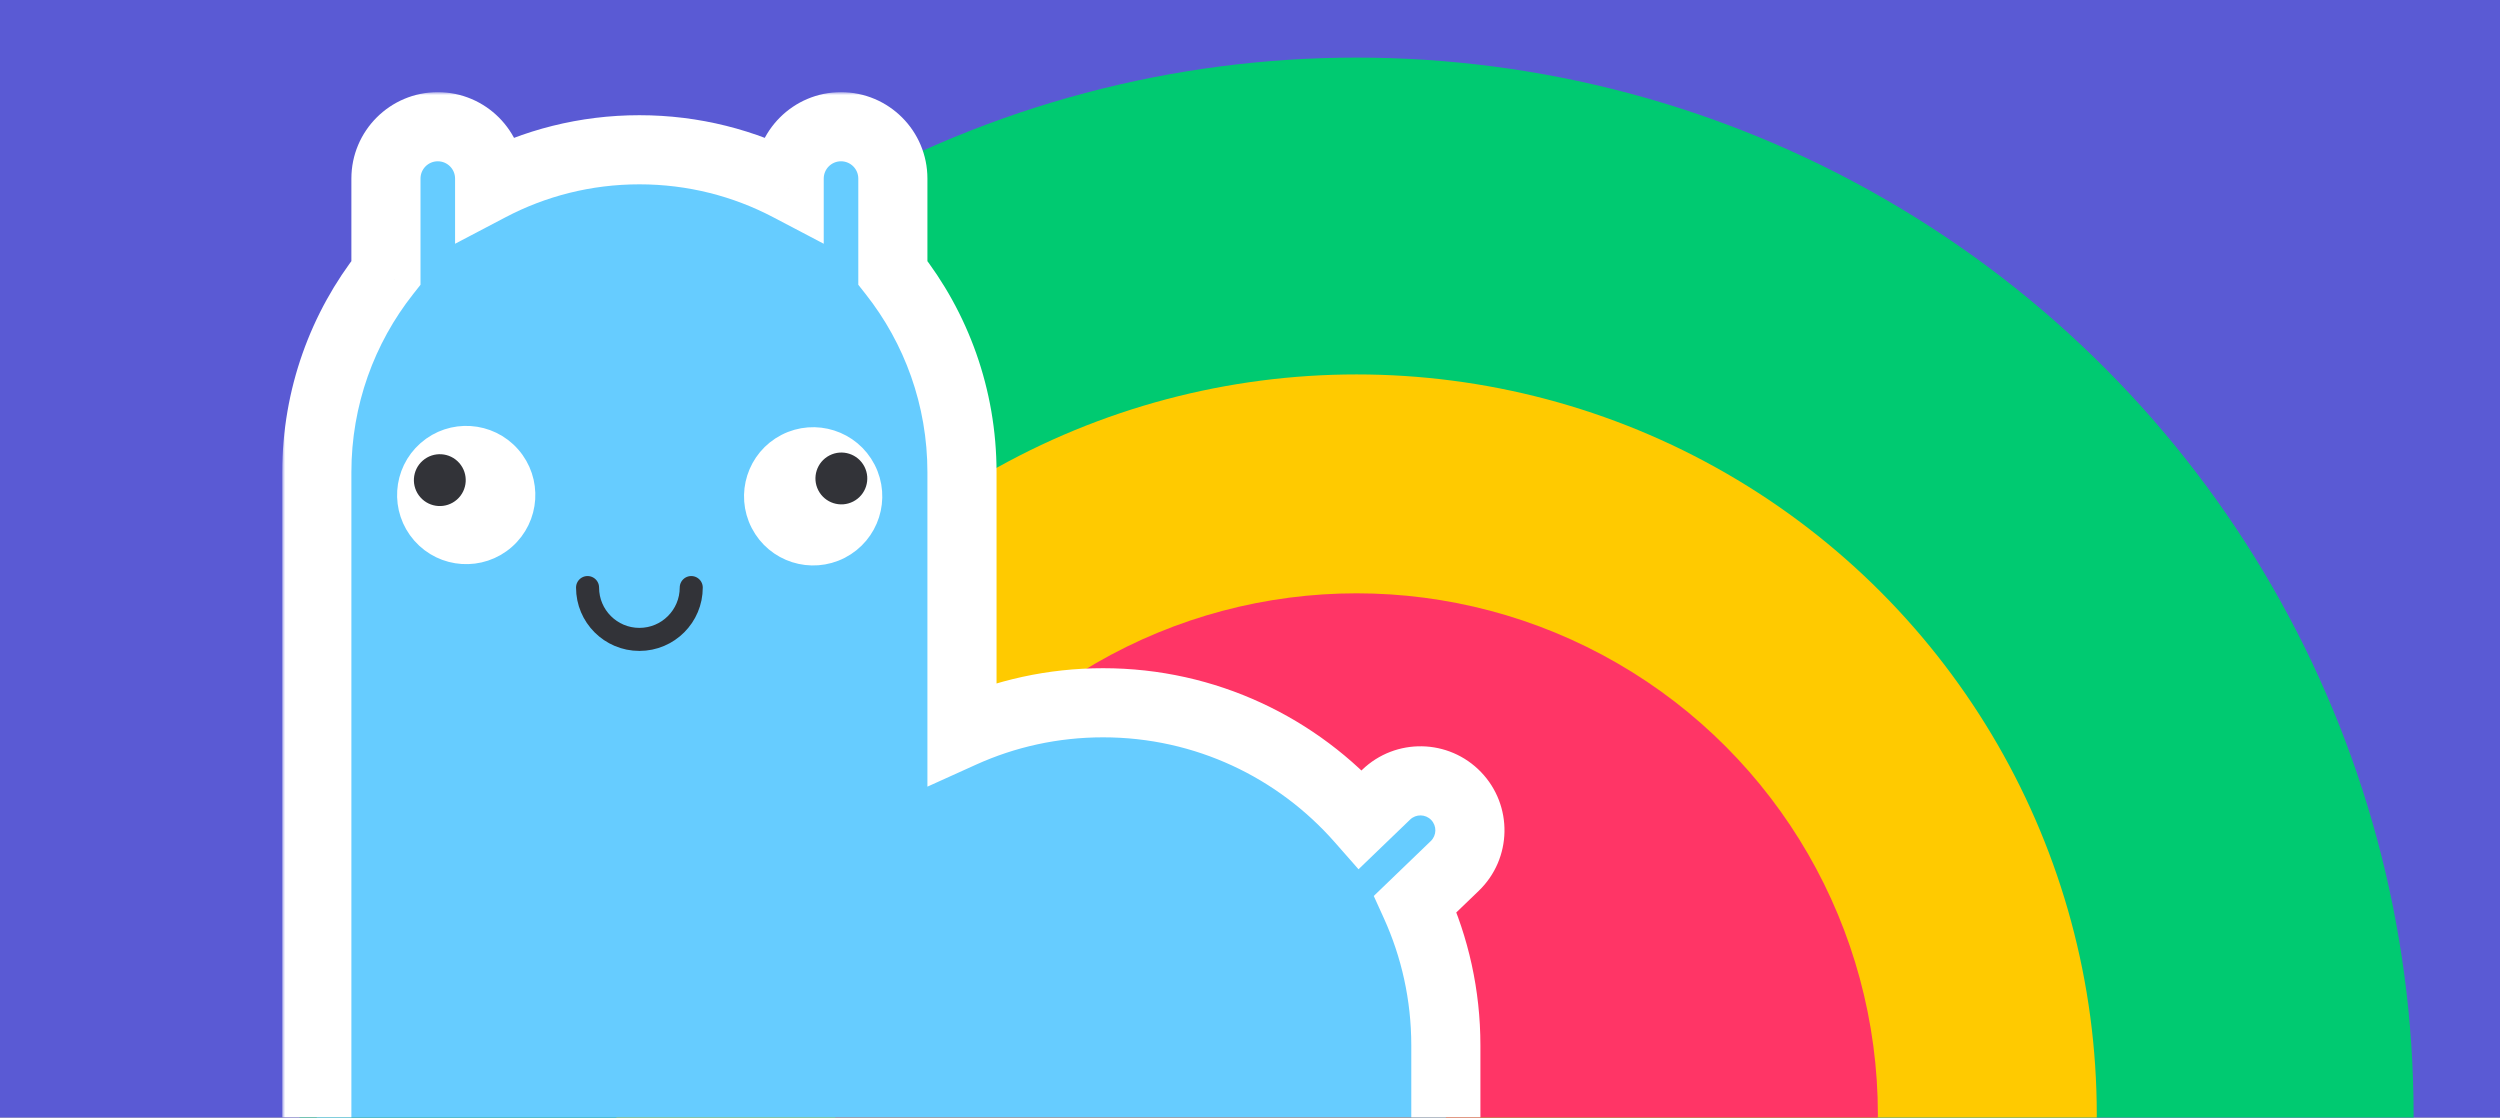 <svg width="434" height="194" viewBox="0 0 434 194" fill="none" xmlns="http://www.w3.org/2000/svg">
<rect x="0" y="0" width="434" height="194" fill="#808080" stroke="none"/>
<g clip-path="url(#clip0)">
<path fill-rule="evenodd" clip-rule="evenodd" d="M0 0H434V194H0V0Z" fill="#5A5AD4"/>
<circle cx="235.5" cy="193.5" r="183.5" fill="#00CA71"/>
<circle cx="235.5" cy="193.5" r="128.5" fill="#FFCA00"/>
<circle cx="235.5" cy="193.5" r="90.5" fill="#FF3566"/>
<mask id="path-5-outside-1" maskUnits="userSpaceOnUse" x="49" y="16" width="213" height="273" fill="black">
<rect fill="white" x="49" y="16" width="213" height="273"/>
<path fill-rule="evenodd" clip-rule="evenodd" d="M67 31C67 26.029 71.029 22 76 22C80.971 22 85 26.029 85 31V32.389C92.769 28.308 101.615 26 111 26C120.385 26 129.23 28.309 137 32.389V31C137 26.029 141.029 22 146 22C150.971 22 155 26.029 155 31V47.355C162.515 56.887 167 68.92 167 82V127.262C174.472 123.882 182.766 122 191.5 122C209.312 122 225.295 129.826 236.199 142.228L240.635 137.957C244.051 134.667 249.487 134.769 252.777 138.186C256.067 141.602 255.964 147.038 252.548 150.328L245.702 156.921C249.105 164.413 251 172.735 251 181.5V223.5C251 256.361 224.361 283 191.5 283C175.613 283 161.18 276.774 150.509 266.628C140.382 276.71 126.419 282.941 111 282.941C80.072 282.941 55 257.869 55 226.941V82C55 68.92 59.485 56.887 67 47.355V31Z"/>
</mask>
<path fill-rule="evenodd" clip-rule="evenodd" d="M67 31C67 26.029 71.029 22 76 22C80.971 22 85 26.029 85 31V32.389C92.769 28.308 101.615 26 111 26C120.385 26 129.23 28.309 137 32.389V31C137 26.029 141.029 22 146 22C150.971 22 155 26.029 155 31V47.355C162.515 56.887 167 68.92 167 82V127.262C174.472 123.882 182.766 122 191.5 122C209.312 122 225.295 129.826 236.199 142.228L240.635 137.957C244.051 134.667 249.487 134.769 252.777 138.186C256.067 141.602 255.964 147.038 252.548 150.328L245.702 156.921C249.105 164.413 251 172.735 251 181.5V223.5C251 256.361 224.361 283 191.5 283C175.613 283 161.18 276.774 150.509 266.628C140.382 276.71 126.419 282.941 111 282.941C80.072 282.941 55 257.869 55 226.941V82C55 68.92 59.485 56.887 67 47.355V31Z" fill="#66CCFF"/>
<path d="M85 32.389H79V42.317L87.79 37.701L85 32.389ZM137 32.389L134.21 37.701L143 42.317V32.389H137ZM155 47.355H149V49.436L150.288 51.07L155 47.355ZM167 127.262H161V136.562L169.473 132.729L167 127.262ZM236.199 142.228L231.694 146.19L235.839 150.905L240.361 146.55L236.199 142.228ZM240.635 137.957L236.473 133.635L240.635 137.957ZM252.777 138.186L257.099 134.024L257.099 134.024L252.777 138.186ZM252.548 150.328L248.386 146.006L252.548 150.328ZM245.702 156.921L241.54 152.599L238.485 155.54L240.239 159.402L245.702 156.921ZM150.509 266.628L154.643 262.279L150.413 258.257L146.276 262.376L150.509 266.628ZM67 47.355L71.712 51.07L73 49.436V47.355H67ZM76 16C67.716 16 61 22.716 61 31H73C73 29.343 74.343 28 76 28V16ZM91 31C91 22.716 84.284 16 76 16V28C77.657 28 79 29.343 79 31H91ZM91 32.389V31H79V32.389H91ZM111 20C100.62 20 90.82 22.555 82.21 27.077L87.79 37.701C94.719 34.062 102.61 32 111 32V20ZM139.79 27.077C131.18 22.555 121.38 20 111 20V32C119.39 32 127.281 34.062 134.21 37.701L139.79 27.077ZM131 31V32.389H143V31H131ZM146 16C137.716 16 131 22.716 131 31H143C143 29.343 144.343 28 146 28V16ZM161 31C161 22.716 154.284 16 146 16V28C147.657 28 149 29.343 149 31H161ZM161 47.355V31H149V47.355H161ZM173 82C173 67.524 168.032 54.193 159.712 43.64L150.288 51.07C156.999 59.581 161 70.315 161 82H173ZM173 127.262V82H161V127.262H173ZM169.473 132.729C176.183 129.693 183.636 128 191.5 128V116C181.896 116 172.76 118.071 164.527 121.796L169.473 132.729ZM191.5 128C207.514 128 221.88 135.029 231.694 146.19L240.705 138.266C228.71 124.624 211.109 116 191.5 116V128ZM240.361 146.55L244.797 142.278L236.473 133.635L232.038 137.906L240.361 146.55ZM244.797 142.278C245.826 141.287 247.464 141.318 248.455 142.347L257.099 134.024C251.511 128.221 242.276 128.046 236.473 133.635L244.797 142.278ZM248.455 142.347C249.446 143.377 249.415 145.015 248.386 146.006L256.71 154.65C262.513 149.061 262.687 139.827 257.099 134.024L248.455 142.347ZM248.386 146.006L241.54 152.599L249.864 161.242L256.71 154.65L248.386 146.006ZM240.239 159.402C243.295 166.13 245 173.608 245 181.5H257C257 171.862 254.915 162.695 251.165 154.439L240.239 159.402ZM245 181.5V223.5H257V181.5H245ZM245 223.5C245 253.047 221.047 277 191.5 277V289C227.675 289 257 259.675 257 223.5H245ZM191.5 277C177.212 277 164.244 271.407 154.643 262.279L146.375 270.976C158.117 282.14 174.014 289 191.5 289V277ZM111 288.941C128.069 288.941 143.537 282.036 154.742 270.88L146.276 262.376C137.228 271.384 124.769 276.941 111 276.941V288.941ZM49 226.941C49 261.183 76.758 288.941 111 288.941V276.941C83.386 276.941 61 254.555 61 226.941H49ZM49 82V226.941H61V82H49ZM62.288 43.64C53.968 54.193 49 67.524 49 82H61C61 70.315 65.001 59.581 71.712 51.07L62.288 43.64ZM61 31V47.355H73V31H61Z" fill="white" mask="url(#path-5-outside-1)"/>
<circle cx="80.935" cy="85.935" r="10" transform="rotate(48.695 80.935 85.935)" fill="white" stroke="white" stroke-width="4"/>
<circle cx="141.164" cy="86.163" r="10" transform="rotate(152.741 141.164 86.163)" fill="white" stroke="white" stroke-width="4"/>
<circle cx="76.351" cy="83.351" r="4.5" transform="rotate(48.695 76.351 83.351)" fill="#323338"/>
<circle cx="146.061" cy="83.061" r="4.5" transform="rotate(152.741 146.061 83.061)" fill="#323338"/>
<path d="M120 102C120 106.971 115.971 111 111 111C106.029 111 102 106.971 102 102" stroke="#323338" stroke-width="4" stroke-linecap="round"/>
</g>
<defs>
<clipPath id="clip0">
<rect width="434" height="194" fill="white"/>
</clipPath>
</defs>
</svg>

